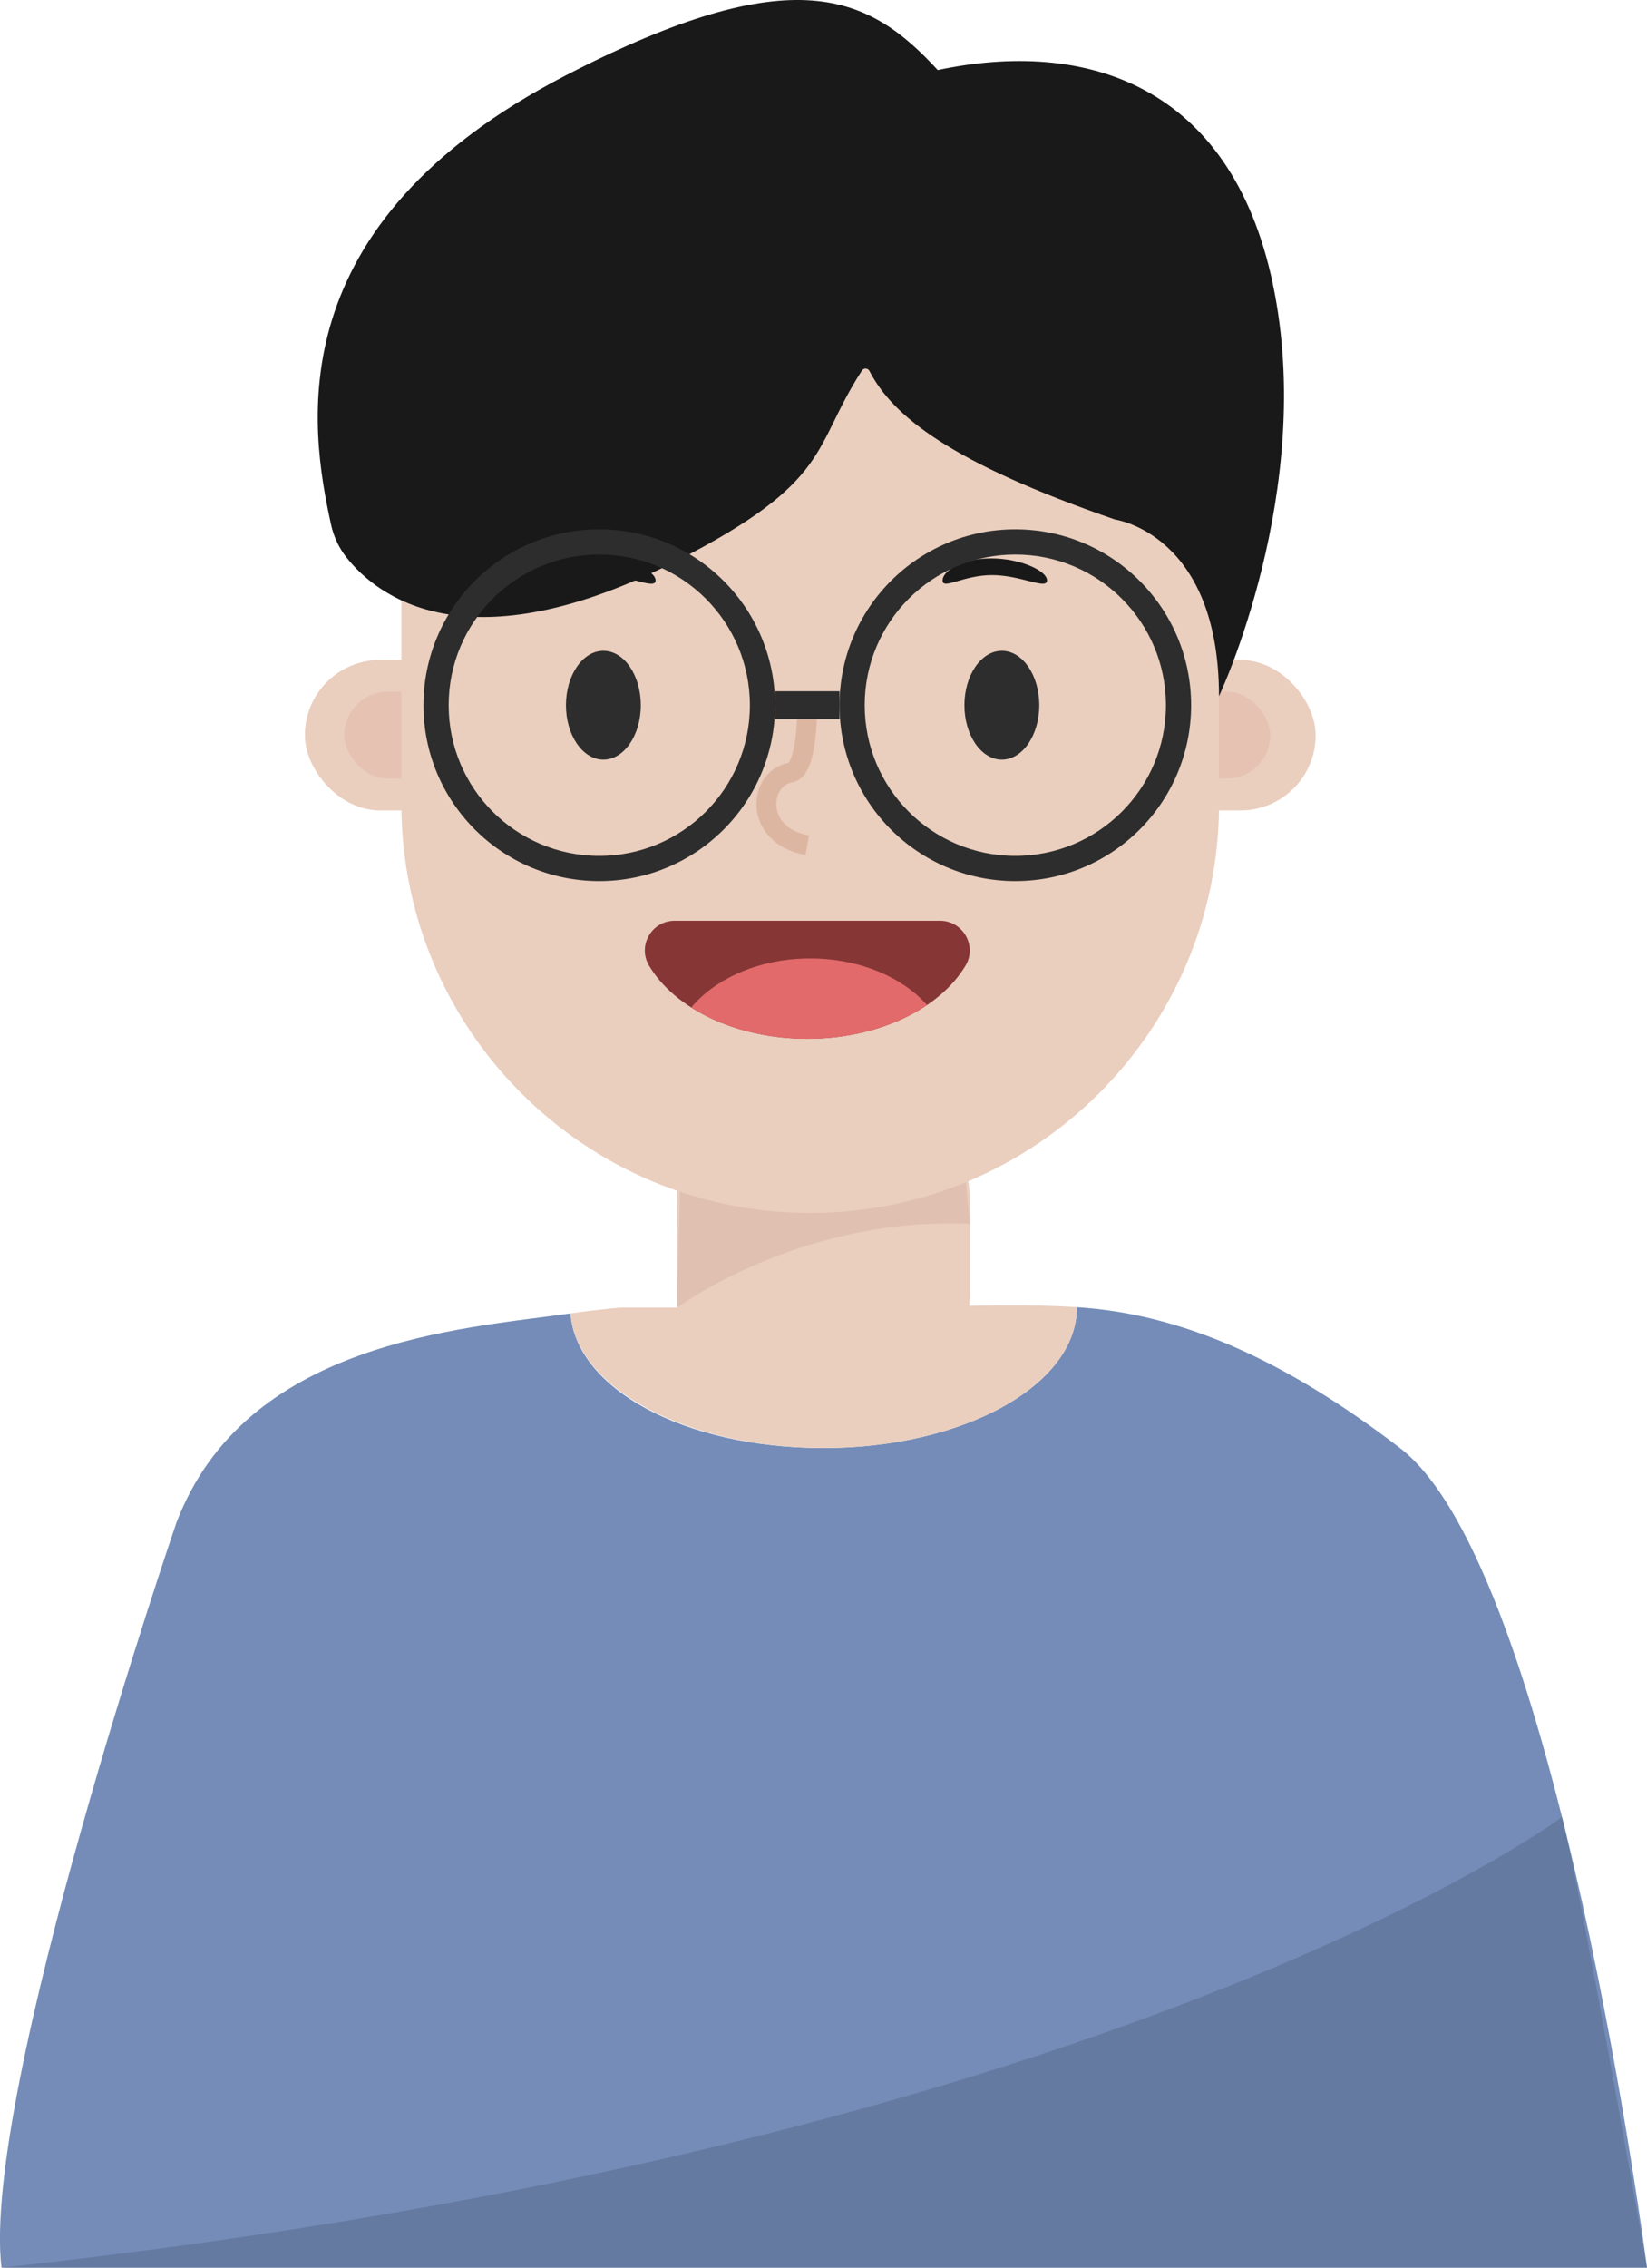 <?xml version="1.0" encoding="UTF-8"?>
<svg id="Layer_2" data-name="Layer 2" xmlns="http://www.w3.org/2000/svg" xmlns:xlink="http://www.w3.org/1999/xlink" viewBox="0 0 332.77 457.96">
  <defs>
    <style>
      .cls-1, .cls-2 {
        fill: none;
      }

      .cls-3 {
        clip-path: url(#clippath);
      }

      .cls-4 {
        fill: #eacebe;
      }

      .cls-5 {
        fill: #e5c2b1;
      }

      .cls-6 {
        fill: #873636;
      }

      .cls-7 {
        fill: #e26a6a;
      }

      .cls-8 {
        fill: #e0c1b1;
      }

      .cls-9 {
        fill: #191919;
      }

      .cls-10 {
        fill: #2d2d2d;
      }

      .cls-11 {
        fill: #748cb7;
      }

      .cls-2 {
        stroke: #ddb6a2;
        stroke-miterlimit: 10;
        stroke-width: 4px;
      }

      .cls-12 {
        fill: #54698c;
        opacity: .5;
      }
    </style>
    <clipPath id="clippath">
      <path class="cls-1" d="M189.92,185.95c4.64,0,7.55,5.06,5.17,9.05-5.17,8.68-17.54,14.79-31.98,14.79s-26.82-6.11-31.98-14.79c-2.37-3.99,.53-9.05,5.17-9.05h53.62Z"/>
    </clipPath>
  </defs>
  <g id="Layer_1-2" data-name="Layer 1">
    <g>
      <rect class="cls-4" x="136.8" y="212.79" width="59.14" height="77.74" rx="29.29" ry="29.29"/>
      <path class="cls-8" d="M137.5,235.73l-.7,28.35s24.86-18.47,59.14-16.92l-1.08-11.43h-57.36Z"/>
    </g>
    <rect class="cls-4" x="61.6" y="133.28" width="204.22" height="30.39" rx="15.19" ry="15.19"/>
    <rect class="cls-5" x="69.58" y="139.71" width="187.05" height="17.52" rx="8.76" ry="8.76"/>
    <path class="cls-4" d="M105.75,52h115.91c13.6,0,24.64,11.04,24.64,24.64v85.72c0,45.59-37.01,82.6-82.6,82.6h0c-45.59,0-82.6-37.01-82.6-82.6V76.64c0-13.6,11.04-24.64,24.64-24.64Z"/>
    <path class="cls-9" d="M257.17,57.32c-8.54-40.45-38.03-49.47-67.7-43.17-13.81-14.99-28.9-22.81-75.13,1.06-58.35,30.13-51.78,71.02-47.44,90.78,.53,2.43,1.61,4.7,3.16,6.65,6.13,7.72,24.38,22.21,66.57,.67,31.76-16.22,27.34-22.79,37.52-38.47,.37-.57,1.21-.52,1.52,.08,4.66,9.03,16.28,18.5,49.62,30,0,0,21,2.83,21,35.68,0,0,19.67-41.64,10.87-83.29Z"/>
    <ellipse class="cls-10" cx="121.91" cy="142.42" rx="7.56" ry="10.99"/>
    <ellipse class="cls-10" cx="202.42" cy="142.42" rx="7.56" ry="10.99"/>
    <path class="cls-9" d="M211.55,117.22c0,1.97-5.28-1.08-11.1-1.08s-10,3.04-10,1.08,4.01-4.45,9.83-4.45,11.27,2.48,11.27,4.45Z"/>
    <path class="cls-9" d="M132.46,117.22c0,1.97-5.28-1.08-11.1-1.08s-10,3.04-10,1.08,4.01-4.45,9.83-4.45,11.27,2.48,11.27,4.45Z"/>
    <g class="cls-3">
      <path class="cls-6" d="M189.92,185.95c4.64,0,7.55,5.06,5.17,9.05-5.17,8.68-17.54,14.79-31.98,14.79s-26.82-6.11-31.98-14.79c-2.37-3.99,.53-9.05,5.17-9.05h53.62Z"/>
      <ellipse class="cls-7" cx="163.7" cy="214.23" rx="28.15" ry="20.67"/>
    </g>
    <path class="cls-2" d="M163.11,139.71s.53,15.62-3.37,16.32c-6.68,1.2-7.41,12.8,3.37,14.65"/>
    <path class="cls-10" d="M121.08,106.9c-19.62,0-35.52,15.9-35.52,35.52s15.9,35.52,35.52,35.52,35.52-15.9,35.52-35.52-15.9-35.52-35.52-35.52Zm0,65.95c-16.81,0-30.43-13.62-30.43-30.43s13.62-30.43,30.43-30.43,30.43,13.62,30.43,30.43-13.62,30.43-30.43,30.43Z"/>
    <path class="cls-10" d="M205.14,106.9c-19.62,0-35.52,15.9-35.52,35.52s15.9,35.52,35.52,35.52,35.52-15.9,35.52-35.52-15.9-35.52-35.52-35.52Zm0,65.95c-16.81,0-30.43-13.62-30.43-30.43s13.62-30.43,30.43-30.43,30.43,13.62,30.43,30.43-13.62,30.43-30.43,30.43Z"/>
    <rect class="cls-10" x="156.6" y="139.6" width="13.02" height="5.64"/>
    <g>
      <path class="cls-11" d="M282.86,292.43c-23.43-17.92-44.25-27.11-65.29-28.44,0,.03,0,.06,0,.09,0,15.66-22.91,28.36-51.18,28.36s-50.02-12.07-51.13-27.19c-22.09,3.1-65.7,5.65-79.63,42.3,0,0-39.49,115.25-35.33,150.41H332.77s-18.24-141.29-49.91-165.52Z"/>
      <path class="cls-4" d="M166.4,292.43c28.27,0,51.18-12.7,51.18-28.36,0-.03,0-.06,0-.09-9.49-.6-20.09-.41-33.03,.09h-59.14s-3.94,.3-10.14,1.17c1.11,15.12,23.57,27.19,51.13,27.19Z"/>
    </g>
    <path class="cls-12" d="M.31,457.96H332.77s-13.64-77.7-17.17-90.99c0,0-88.95,66.43-315.3,90.99Z"/>
  </g>
</svg>